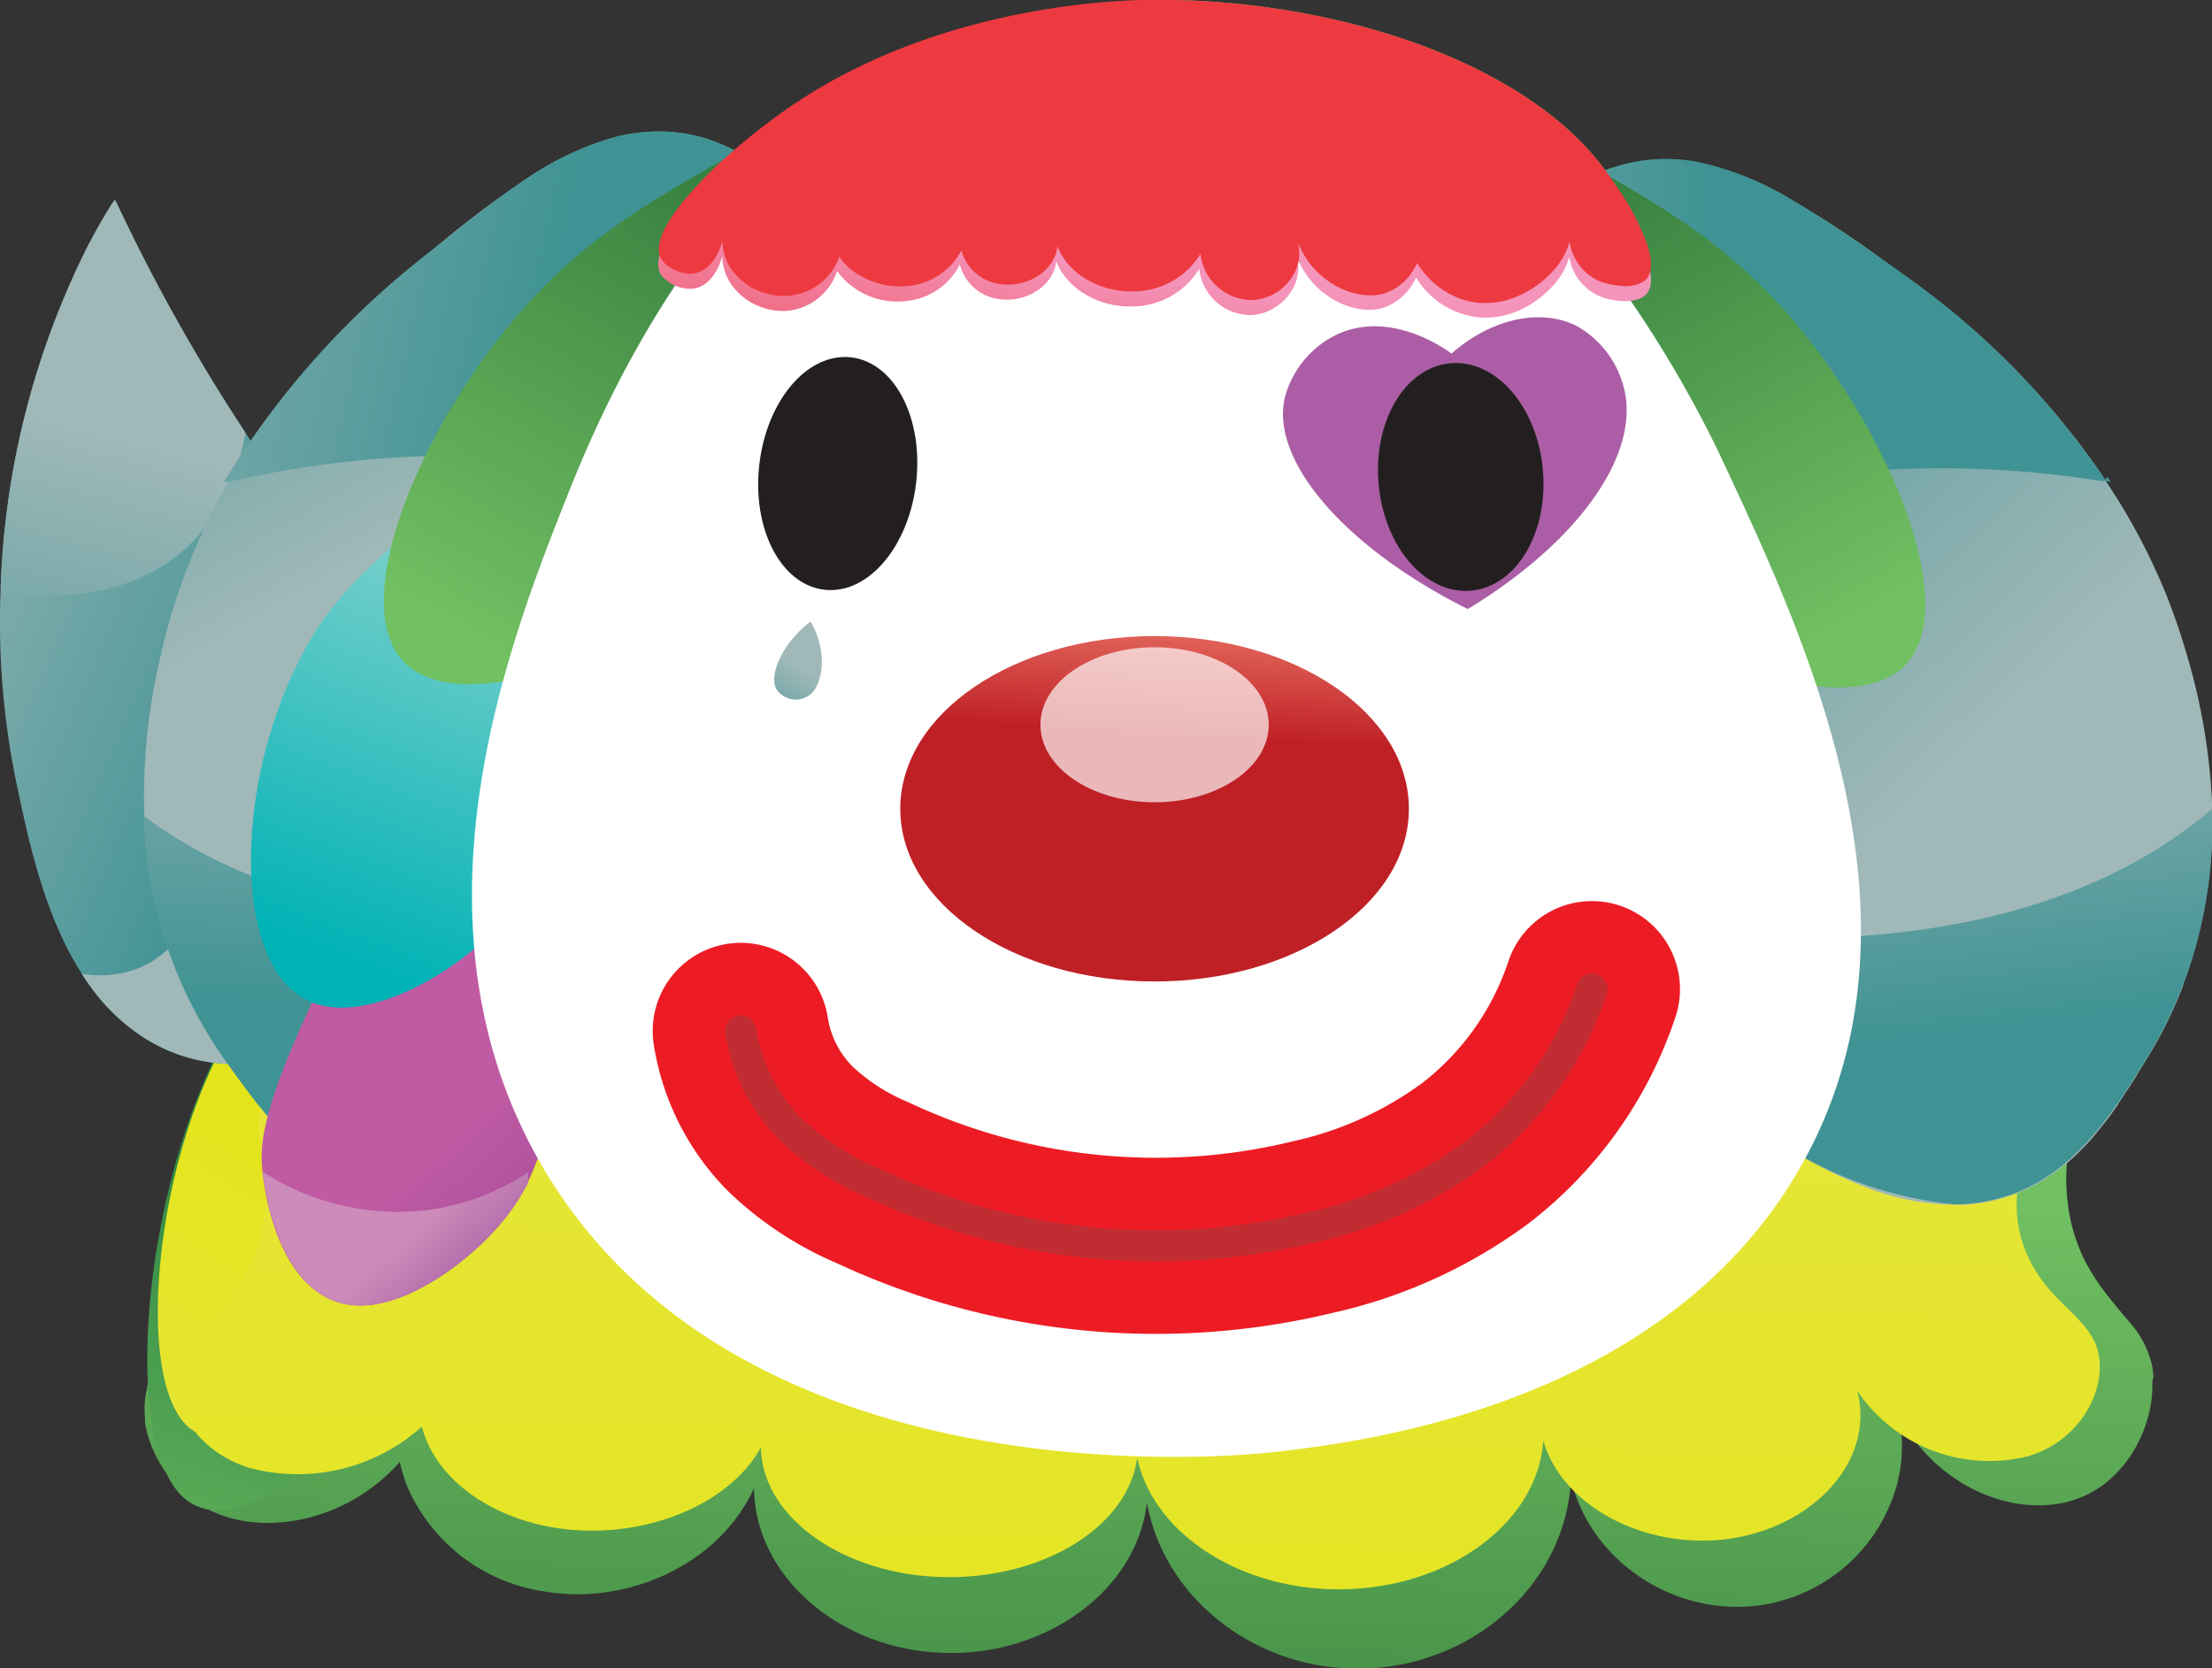 <svg xmlns="http://www.w3.org/2000/svg" xmlns:xlink="http://www.w3.org/1999/xlink" viewBox="0 0 213.54 161.03"><rect x="0" y="0" width="213.54" height="161.03" fill="#333333" stroke="none"/><defs><style>.cls-1{fill:url(#linear-gradient);}.cls-2{fill:url(#linear-gradient-2);}.cls-3{fill:url(#y);}.cls-4{fill:url(#y-2);}.cls-5{fill:url(#dblue);}.cls-6{fill:url(#dblue-2);}.cls-7{fill:url(#linear-gradient-3);}.cls-8{fill:url(#dblue-3);}.cls-9{fill:url(#dblue-4);}.cls-10{fill:url(#dblue-5);}.cls-11{fill:url(#linear-gradient-4);}.cls-12{fill:url(#linear-gradient-5);}.cls-13{fill:url(#linear-gradient-6);}.cls-14{fill:url(#linear-gradient-7);}.cls-15{fill:url(#dblue-6);}.cls-16{fill:url(#dblue-7);}.cls-17{fill:url(#dblue-8);}.cls-18{fill:url(#pGreen);}.cls-19,.cls-25{fill:#fff;}.cls-20{fill:url(#linear-gradient-8);}.cls-21{fill:url(#linear-gradient-9);}.cls-22{fill:#231f20;stroke:#231f20;stroke-miterlimit:10;}.cls-23{fill:#ab5ea5;}.cls-24{fill:url(#linear-gradient-10);}.cls-25{opacity:0.68;}.cls-26,.cls-27{fill:none;stroke-linecap:round;stroke-linejoin:round;}.cls-26{stroke:#ed1c24;stroke-width:17px;}.cls-27{stroke:#943d41;stroke-width:3px;opacity:0.5;}.cls-28{fill:url(#linear-gradient-11);}</style><linearGradient id="linear-gradient" x1="113.73" y1="27.51" x2="109.11" y2="199.51" gradientUnits="userSpaceOnUse"><stop offset="0.5" stop-color="#71c062"/><stop offset="1" stop-color="#297138"/></linearGradient><linearGradient id="linear-gradient-2" x1="86.83" y1="161.58" x2="53.09" y2="117.71" gradientTransform="matrix(-1.07, 0.28, 0.46, 1.02, 32.07, -21.38)" gradientUnits="userSpaceOnUse"><stop offset="0" stop-color="#71c062"/><stop offset="1" stop-color="#318843"/></linearGradient><linearGradient id="y" x1="-23.75" y1="160.61" x2="36.61" y2="106.5" gradientTransform="matrix(0.82, -0.36, 0.13, 0.88, -10.79, 24.22)" gradientUnits="userSpaceOnUse"><stop offset="0.32" stop-color="#e6e640"/><stop offset="1" stop-color="#e4e417"/></linearGradient><linearGradient id="y-2" x1="112.31" y1="42.61" x2="108.48" y2="185.26" gradientTransform="matrix(1, 0, 0, 1, 0, 0)" xlink:href="#y"/><linearGradient id="dblue" x1="566.35" y1="42.13" x2="629.35" y2="77.97" gradientTransform="matrix(0.73, 0.02, -0.03, 1.05, -423.44, -16.3)" gradientUnits="userSpaceOnUse"><stop offset="0" stop-color="#a0b8b8"/><stop offset="0.85" stop-color="#409394"/></linearGradient><linearGradient id="dblue-2" x1="670.58" y1="-13.51" x2="708.59" y2="-86.89" xlink:href="#dblue"/><linearGradient id="linear-gradient-3" x1="598.21" y1="44.39" x2="591.02" y2="88.08" gradientTransform="matrix(0.73, 0.02, -0.03, 1.05, -423.44, -16.3)" gradientUnits="userSpaceOnUse"><stop offset="0" stop-color="#a0b8b8"/><stop offset="1" stop-color="#409394"/></linearGradient><linearGradient id="dblue-3" x1="35.81" y1="31.65" x2="-4.42" y2="-10.91" gradientTransform="translate(15.03 10.54) rotate(12.97)" xlink:href="#dblue"/><linearGradient id="dblue-4" x1="-182.06" y1="222.04" x2="-164.21" y2="274.74" gradientTransform="matrix(-1.08, 0.22, 0.17, 0.83, -182.58, -87.18)" xlink:href="#dblue"/><linearGradient id="dblue-5" x1="-14.63" y1="12.26" x2="51.27" y2="12.26" gradientTransform="translate(15.03 10.54) rotate(12.97)" xlink:href="#dblue"/><linearGradient id="linear-gradient-4" x1="53.98" y1="98.66" x2="73.78" y2="120.41" gradientUnits="userSpaceOnUse"><stop offset="0" stop-color="#c05ba3"/><stop offset="1" stop-color="#914198"/></linearGradient><linearGradient id="linear-gradient-5" x1="40.3" y1="118.49" x2="50.1" y2="129.26" gradientUnits="userSpaceOnUse"><stop offset="0" stop-color="#cc8bb9"/><stop offset="1" stop-color="#914198"/></linearGradient><linearGradient id="linear-gradient-6" x1="33.57" y1="23.25" x2="68.75" y2="68.85" gradientTransform="matrix(-0.96, 0.29, 0.29, 0.96, 79.03, 6.94)" gradientUnits="userSpaceOnUse"><stop offset="0" stop-color="#acdcd5"/><stop offset="1" stop-color="#00b2b5"/></linearGradient><linearGradient id="linear-gradient-7" x1="41.85" y1="53.88" x2="11.02" y2="5.17" gradientTransform="matrix(-1.07, 0.06, 0.05, 1.07, 89.1, 2.27)" gradientUnits="userSpaceOnUse"><stop offset="0" stop-color="#71c062"/><stop offset="1" stop-color="#297138"/></linearGradient><linearGradient id="dblue-6" x1="185.48" y1="76.72" x2="135.92" y2="24.28" gradientTransform="matrix(1, 0, 0, 1, 0, 0)" xlink:href="#dblue"/><linearGradient id="dblue-7" x1="-407.61" y1="366.09" x2="-389.76" y2="418.79" gradientTransform="matrix(1.09, 0.15, -0.12, 0.84, 661.22, -186.1)" xlink:href="#dblue"/><linearGradient id="dblue-8" x1="109.15" y1="37.02" x2="174.79" y2="37.02" gradientTransform="matrix(1, 0, 0, 1, 0, 0)" xlink:href="#dblue"/><linearGradient id="pGreen" x1="-245.59" y1="69.35" x2="-276.42" y2="20.64" gradientTransform="matrix(1.07, 0.06, -0.05, 1.07, 442.62, 2.27)" xlink:href="#linear-gradient-7"/><linearGradient id="linear-gradient-8" x1="98.31" y1="106.63" x2="111.45" y2="26.42" gradientUnits="userSpaceOnUse"><stop offset="0.72" stop-color="#ed3a40"/><stop offset="1" stop-color="#f494ba"/></linearGradient><linearGradient id="linear-gradient-9" x1="111.46" y1="24.91" x2="124.6" y2="-55.31" gradientUnits="userSpaceOnUse"><stop offset="0.72" stop-color="#ed3a40"/><stop offset="1" stop-color="#ea7768"/></linearGradient><linearGradient id="linear-gradient-10" x1="110" y1="102.99" x2="112.61" y2="58.35" gradientUnits="userSpaceOnUse"><stop offset="0.72" stop-color="#bf2026"/><stop offset="1" stop-color="#ea7768"/></linearGradient><linearGradient id="linear-gradient-11" x1="89.98" y1="125.17" x2="88.94" y2="131.51" gradientTransform="matrix(1.03, 0.33, -0.43, 1.33, 37.91, -132.05)" xlink:href="#linear-gradient-3"/></defs><g id="Layer_2" data-name="Layer 2"><g id="Layer_1-2" data-name="Layer 1"><path class="cls-1" d="M207.78,133.27q0,.42,0,.84a11.25,11.25,0,0,1-.25,2,13.52,13.52,0,0,1-.73,2.32c-.06.15-.13.29-.2.43a11.65,11.65,0,0,1-3.51,4.43,9.56,9.56,0,0,1-2.43,1.34c-5.6,2.12-13.5-.8-17.21-7.8l0-.06h0l-.08-.14s0,.07,0,.1,0,.1,0,.15h0s0,.06,0,.09a14.68,14.68,0,0,1,.24,2.62,14.48,14.48,0,0,1-.8,4.75A16.07,16.07,0,0,1,169.56,155c-8,.93-16-4.26-17.9-12.19-.52,10-9.27,17.9-19.86,18.25-10.23.35-19.35-6.52-21.08-16l0-.13s0,0,0,.08c-.93,8.41-9.6,14.85-19.58,14.54-8.92-.26-16.33-5.81-18-13a13.3,13.3,0,0,1-.35-2.9,12.74,12.74,0,0,1-.87,1.63c-3.79,6.26-11.93,9.67-19.58,8.31a17.15,17.15,0,0,1-12.84-9.68,13.46,13.46,0,0,1-.9-2.8,15.6,15.6,0,0,1-1.13,1.17c-4.55,4.31-11.2,5.81-16.21,3.93a11.11,11.11,0,0,1-4.15-2.74,11.51,11.51,0,0,1-1.83-2.51A11,11,0,0,1,14,137.31c0-.12,0-.25,0-.37a.5.5,0,0,1,0-.12,8,8,0,0,1,.2-2.79.75.75,0,0,1,0-.16,7.82,7.82,0,0,1,.48-1.33,15.85,15.85,0,0,1,1.14-2,63.1,63.1,0,0,0,4.42-6.84,24.45,24.45,0,0,0,1.53-3.83c.16-.52.3-1,.41-1.54a0,0,0,0,1,0,0c1.41-6,.17-11,0-13.34a11.84,11.84,0,0,1,0-1.2c0-.24,0-.48,0-.74v0s0-.11,0-.17,0-.09,0-.13a16.16,16.16,0,0,1,.32-2.07,38.49,38.49,0,0,1,1.34-4.76c.07-.19.14-.4.21-.6s.16-.45.25-.68h0c.31-.85.67-1.76,1.07-2.71l.15-.36c.1-.24.2-.48.31-.72s.28-.64.43-1,.18-.42.29-.64c.24-.55.5-1.11.77-1.69.12-.24.24-.48.36-.74s.27-.56.41-.85c.31-.64.65-1.29,1-2,.05-.11.1-.22.16-.33l.3-.58c.27-.5.53-1,.81-1.53l.93-1.74c.72-1.32,1.48-2.69,2.3-4.13s1.67-2.91,2.59-4.46,2.05-3.43,3.17-5.26l.7-1.13,2.3-3.67.42-.65.22-.35.6-.93q4.31-6.75,9.72-14.73l.8-1.17.64-.93c.41-.6.81-1.21,1.24-1.82v0c.42-.61.86-1.23,1.29-1.86.69-1,1.39-2,2.12-3q2.7-3.9,5.66-8.06l.82-1.15c.49-.7,1-1.4,1.5-2.11l0,0,0-.07c.17-.24.34-.47.5-.72l4.15-5.76,1.19-1.62,1.12-1.55.15-.22.18-.23.08-.12h0a2.07,2.07,0,0,1,.17-.24l.12-.16c.68-.59,1.39-1.16,2.1-1.7s1.22-.92,1.82-1.35.94-.65,1.4-1A47.53,47.53,0,0,1,85,6.9C97.21.59,109.92.1,112.65,0h.65c13.26.25,27.48,4.08,36.45,11.14.65.52,1.28,1,1.87,1.6a25.43,25.43,0,0,1,3.12,3.39l.22.3c.21-.09.44-.17.66-.25l.12.17,1,1.44c1.2,1.78,2.38,3.53,3.52,5.24l.11.16c.09.15.2.3.29.45q5.45,8.13,10,15.28l1.13,1.77c.68,1,1.35,2.11,2,3.13.08.14.17.27.25.4l.57.92.47.76c3.56,5.68,6.68,10.87,9.43,15.61l.13.24.34.59.08.13c0,.07.09.14.13.22.74,1.28,1.44,2.53,2.12,3.74,3.28,5.88,5.89,11,7.93,15.38.3.65.59,1.28.86,1.89a.2.2,0,0,1,0,.08c.21.46.4.9.6,1.35a3.05,3.05,0,0,1,.13.32c.23.5.43,1,.63,1.47l.05.12c.06.16.13.33.21.5a0,0,0,0,0,0,0c.06.15.12.29.17.44s.11.29.17.44l.11.27h0c.25.65.49,1.28.71,1.89.09.24.17.48.25.72a36.08,36.08,0,0,1,2.3,10h0a2.18,2.18,0,0,1,0,.25,12.46,12.46,0,0,1,0,1.52c0,.15,0,.31,0,.45a.59.59,0,0,1,0,.14s0,0,0,.08a7.69,7.69,0,0,1-.2,1c-.12.43-.34,1.07-.59,1.88h0c0,.09-.05.18-.08.29s-.12.41-.18.63c-.15.54-.3,1.14-.44,1.78,0,.13-.06.27-.08.4a20.63,20.63,0,0,0-.31,2.37,19.09,19.09,0,0,0,.17,4.79,17,17,0,0,0,1.25,4.18c.1.23.21.46.32.68a20.21,20.21,0,0,0,2,3.1c.45.59.9,1.13,1.33,1.65s.67.79,1,1.18a9.43,9.43,0,0,1,2.1,4h0a0,0,0,0,1,0,0,9,9,0,0,1,.17,1.22A1.69,1.69,0,0,1,207.78,133.27Z"/><path class="cls-2" d="M45,74.38Q42.36,94,39.68,113.64l-3.06,5.73c.2,1.35,1.68,12.41-4.84,19.88C27.66,144,21.19,148,17.53,144.38c-6.13-6.1-3.45-32.38,5.57-46.57a70,70,0,0,1,6-7.61A122.18,122.18,0,0,1,45,74.38Z"/><path class="cls-3" d="M48.12,70q-4.2,18.77-8.41,37.51l-3.09,5.6c0,1.27.1,11.66-6,19.12-2.91,3.56-8.72,8.28-12.19,5.71-5.08-3.77-3.88-22.3,2-34.87C22.5,98.5,26,94,33.43,85.9,37.07,81.94,42.09,76.49,48.12,70Z"/><path class="cls-4" d="M77.46,35.39C34.83,83.24,24.33,102.13,25,109.27c.22,2.36,2.12,8.25-1.86,14.74-2.72,4.45-6.49,6.41-6,10.36.33,2.72,2.63,6,7,7.34a18,18,0,0,0,16.59-4c1.25,4.94,6.52,8.84,13.16,9.81,7.93,1.16,16.42-2.08,19.57-7.81.09,6.73,7.9,12.29,17.55,12.52s17.91-4.85,18.77-11.52c1.59,7.51,10.36,13,20.2,12.69,10.14-.28,18.51-6.54,19-14.36,1.78,6.24,9.47,10.32,17.14,9.59,8.51-.82,15-7.38,13.17-14.38a15.39,15.39,0,0,0,16.6,6.29c4.63-1.44,7.08-5.71,6.8-9.15-.33-3.93-4.21-5-6.56-9.38-3.11-5.75-.32-11.21.24-12.86,2.24-6.61-6.58-25.37-46.94-73.76C134.7,14.69,92.16,14.69,77.46,35.39Z"/><path class="cls-5" d="M43.23,80.22a29,29,0,0,1-2.1,10,22.1,22.1,0,0,1-4.86,7.55,16.07,16.07,0,0,1-8.17,4.35,12.76,12.76,0,0,1-1.68.23h0a18.09,18.09,0,0,1-6.82.08h0A16.08,16.08,0,0,1,13.65,100a19,19,0,0,1-5-4.89q-.39-.54-.75-1.11c-3.6-5.6-5.12-12.76-6.28-18.24A76.79,76.79,0,0,1,.06,56.87a79.33,79.33,0,0,1,8.46-33.2c.54-1,1-1.92,1.49-2.67l.18-.31c.13-.22.26-.42.38-.63l.22-.36h0c.08-.15.17-.28.26-.43l.14.17a177,177,0,0,0,12.5,22.33c.78,1.19,1.6,2.42,2.45,3.65l1.27,1.83C35.08,58.46,39.9,65.51,42,71.84c.19.57.36,1.13.5,1.68a21.94,21.94,0,0,1,.72,4.79C43.26,78.94,43.25,79.58,43.23,80.22Z"/><path class="cls-6" d="M43.23,80.22a29,29,0,0,1-2.1,10,22.1,22.1,0,0,1-4.86,7.55,15.37,15.37,0,0,1-1.91,1.62,20.62,20.62,0,0,1-6.26,2.73,12.76,12.76,0,0,1-1.68.23h0a18.09,18.09,0,0,1-6.82.08h0A16.08,16.08,0,0,1,13.65,100a19,19,0,0,1-5-4.89q-.39-.54-.75-1.11a10.92,10.92,0,0,0,4-.09c4.41-1,5.74-4.22,10.37-8.51C28.15,80,30.81,81.94,42,71.84l.09-.07c.09.35.25,1,.41,1.75A36.22,36.22,0,0,1,43.23,80.22Z"/><path class="cls-7" d="M23.69,41.76a21.72,21.72,0,0,1-2.76,7.51C16.09,57.19,7.56,57.4,5.31,57.46a19.2,19.2,0,0,1-5.25-.59,79.33,79.33,0,0,1,8.46-33.2C9,22.78,9.49,21.89,10,21l.18-.31c.13-.22.26-.42.38-.63l.22-.36h0l.4-.26A177,177,0,0,0,23.69,41.76Z"/><path class="cls-8" d="M84.11,70.21a79,79,0,0,1-6.2,14.58h0c-.1.17-.17.31-.26.48s-.14.26-.22.39l-.17.27c-4.07,6.89-11.67,16.54-20.41,22.88-5.05,3.65-10.47,6.19-15.79,6.43,0,0,0,0,0,0h-.77a17.16,17.16,0,0,1-2.16-.12c-7.57-.93-12-6.68-15.85-12.06h0l-.19-.27-.36-.49c-.53-.74-1-1.49-1.5-2.24l-.45-.75c-.16-.25-.3-.51-.44-.76-.28-.51-.56-1-.81-1.52s-.51-1-.74-1.53-.35-.78-.52-1.18a44.39,44.39,0,0,1-3.34-15.58h0A59,59,0,0,1,15.53,63.2q.66-2.93,1.56-5.65a61.77,61.77,0,0,1,4.6-10.4c.06-.1.11-.2.17-.29s.12-.23.19-.34l.08-.15A76.1,76.1,0,0,1,39.88,25.64l2.17-1.77a103.7,103.7,0,0,1,8.68-6.56l.22-.14a29,29,0,0,1,8.41-3.93,16.83,16.83,0,0,1,5.83-.47C80.92,14.42,88.8,39.62,87.37,54.58v0s0,0,0,0A75.68,75.68,0,0,1,84.11,70.21Z"/><path class="cls-9" d="M21.71,102.32c4,5.59,8.48,11.86,16.4,12.83a17.91,17.91,0,0,0,2.93.11h0a38.12,38.12,0,0,0,15.79-6.43c7.91-5.32,15.24-13.51,20.79-23.55l.27-.47c-9.93,2.6-40,9.33-61.26-4.16-.92-.58-1.83-1.2-2.74-1.88A42.7,42.7,0,0,0,21.71,102.32Z"/><path class="cls-10" d="M87.37,54.58a91.78,91.78,0,0,0-42-10.6,98.65,98.65,0,0,0-23.16,2.5l-.17,0-.47.11.18-.29.15-.25A81.6,81.6,0,0,1,41.45,24.34l.6-.47c3-2.34,5.84-4.6,8.68-6.56l.22-.14a29,29,0,0,1,8.41-3.93,16.83,16.83,0,0,1,5.83-.47C80.92,14.42,88.8,39.62,87.37,54.58Z"/><path class="cls-11" d="M56.24,92.87l-3.3,5.93a24.65,24.65,0,0,1-2,15.33A20.25,20.25,0,0,1,48,118.5c-3.41,3.87-10.65,9.22-15.93,7-5.6-2.3-6.61-11.23-6.73-12.4-.32-3-.2-7.51,10.32-27.29,3.77-7.08,5.65-10.62,7.92-13.77A75.68,75.68,0,0,1,61.19,54.58Z"/><path class="cls-12" d="M51,113.15v1A20.25,20.25,0,0,1,48,118.5c-3.41,3.87-10.65,9.22-15.93,7-3.62-1.48-5.91-6.32-6.73-12.4a24,24,0,0,0,16.13,3.68A22.92,22.92,0,0,0,51,113.15Z"/><path class="cls-13" d="M67.17,29.64Q62.28,48.32,57.4,67l-4,5.46c.1,1.28.74,11.78-7.38,18.92-3.87,3.4-11.73,7.79-16.7,5-7.28-4.15-6.57-22.79.92-35.1,2.71-4.46,7.38-8.8,17.29-16.47C52.39,41,59.1,35.83,67.17,29.64Z"/><path class="cls-14" d="M95.7,3.73Q85.74,22,75.8,40.24l-5.61,4.68C70,46.29,67.9,57.41,57.58,62.81c-5.21,2.73-14.79,5.17-18.67,1-5.64-6.09,2.43-24.31,12.76-35.28,5.72-6.07,11.69-9.45,19.63-13.94A139.45,139.45,0,0,1,95.7,3.73Z"/><path class="cls-15" d="M213.54,79.25c0,1.09,0,2.21-.11,3.36,0,.33-.05.66-.08,1s-.07.75-.11,1.13-.11.89-.17,1.34c-.14.92-.3,1.85-.51,2.8-.05.26-.11.51-.17.76s-.14.61-.22.92l-.15.62c-.06.22-.13.44-.19.66l-.08.24c-.06.22-.12.43-.19.64s-.12.38-.19.57c-.16.51-.34,1-.53,1.52l-.09.24s0,.07,0,.11c-.09.22-.17.45-.27.67s-.1.26-.16.39-.1.27-.16.4-.23.52-.35.78c0,0,0,.07-.05.1-.1.23-.21.46-.32.68-.18.39-.37.78-.58,1.17-.06.13-.13.27-.2.39h0a.83.83,0,0,1-.07.13c-.18.33-.36.66-.55,1s-.47.82-.73,1.23-.37.6-.55.9h0c-.2.32-.4.65-.61,1-.53.84-1.08,1.68-1.64,2.5l0,.05c-.51.73-1,1.45-1.59,2.14-.26.33-.52.65-.8,1l-.08.09-.11.13-.19.22-.39.41c-.24.26-.5.52-.76.78s-.39.37-.59.55l-.41.36-.22.19a17.4,17.4,0,0,1-1.56,1.15,6.65,6.65,0,0,1-.56.36,16.42,16.42,0,0,1-7.6,2.36l-.74,0s0,0,0,0h0a24,24,0,0,1-9-1.77,38.75,38.75,0,0,1-5.48-2.65c-.49-.27-1-.57-1.47-.87l0,0-.12-.07c-.22-.14-.44-.28-.65-.43a1.14,1.14,0,0,1-.23-.15c-8.77-5.76-16.59-14.51-21-20.9-.15-.22-.3-.44-.44-.66l-.29-.46h0A80.19,80.19,0,0,1,142.9,74.1a77.84,77.84,0,0,1-4.24-15.31s0,0,0-.07v0c-.09-.55-.17-1.11-.23-1.69s-.1-1-.14-1.48a56.85,56.85,0,0,1,2.35-20c.25-.83.52-1.65.81-2.45.21-.59.44-1.17.67-1.75l.31-.75c.2-.46.4-.91.61-1.36s.36-.76.56-1.13a27.85,27.85,0,0,1,6.4-8.57,17.52,17.52,0,0,1,4.15-2.73l.48-.22.35-.14c.21-.09.44-.17.66-.25a15.29,15.29,0,0,1,2.46-.63,16.55,16.55,0,0,1,5.83.07A29.48,29.48,0,0,1,172.48,19l.18.11a98.62,98.62,0,0,1,9.22,6.05l2.28,1.63A76.47,76.47,0,0,1,202.33,45l.35.51.54.81a.78.78,0,0,1,.1.15l.2.31.18.28a60,60,0,0,1,5,9.33c.11.25.22.5.32.75.71,1.76,1.36,3.61,1.93,5.53a59.75,59.75,0,0,1,2.62,15.42h0C213.54,78.46,213.54,78.85,213.54,79.25Z"/><path class="cls-16" d="M207.27,102.1c-3.62,5.83-7.7,12.38-15.54,13.86a18.89,18.89,0,0,1-2.92.3h0a38,38,0,0,1-16.17-5.39c-8.24-4.8-16.09-12.5-22.28-22.15l-.29-.46c10.07,2,40.48,6.72,60.86-8.12.88-.64,1.75-1.32,2.61-2.06A42.77,42.77,0,0,1,207.27,102.1Z"/><path class="cls-17" d="M203.78,46.51l-.46-.07-.18,0-.27,0-1.38-.22a98.62,98.62,0,0,0-19.18-.89c-.81,0-1.63.09-2.46.15-1.22.09-2.41.21-3.59.34l-1.18.16c-2.62.33-5.13.76-7.52,1.27-1.67.35-3.28.74-4.83,1.16-.69.18-1.36.37-2,.57-2.21.64-4.29,1.34-6.25,2.07q-2.66,1-5,2c-1.45.64-2.81,1.28-4.07,1.92h0c-1,.51-1.95,1-2.84,1.5s-1.77,1-2.56,1.46l-1.34.81c-.09-.55-.17-1.11-.23-1.69s-.1-1-.14-1.48a56.85,56.85,0,0,1,2.35-20c.25-.83.52-1.65.81-2.45.21-.59.44-1.17.67-1.75l.31-.75c.2-.46.4-.91.61-1.36s.36-.76.56-1.13a27.85,27.85,0,0,1,6.4-8.57,17.52,17.52,0,0,1,4.15-2.73l.48-.22.35-.14c.21-.09.44-.17.66-.25a15.29,15.29,0,0,1,2.46-.63,16.55,16.55,0,0,1,5.83.07A29.48,29.48,0,0,1,172.48,19l.18.11c3,1.78,6.07,3.88,9.22,6.05l2.28,1.63A76.47,76.47,0,0,1,202.33,45l.35.51.54.81.2-.3.17.23Z"/><path class="cls-18" d="M127.22,4.05l19.9,36.5,5.6,4.69c.23,1.36,2.3,12.48,12.61,17.88,5.21,2.73,14.79,5.17,18.67,1,5.64-6.09-2.43-24.31-12.75-35.27-5.73-6.08-11.69-9.45-19.64-13.95A138.49,138.49,0,0,0,127.22,4.05Z"/><path class="cls-19" d="M129.7,4.47c21.5,8.54,34.65,35.82,36.57,39.94,8.18,17.48,21,44.85,7.46,68.38-13.22,23-42.46,26.41-50.58,27.36-3.42.4-51.36,5.26-70.68-27.36-14-23.69-3.31-50.81,2.32-65,2.4-6,13.69-34.62,37.05-43.32A59.85,59.85,0,0,1,116.2,1.11,54.72,54.72,0,0,1,129.7,4.47Z"/><path class="cls-20" d="M154.74,17.57c1.86,2.44,6.29,9.23,4,11-.9.71-2.78.56-4,.15a5,5,0,0,1-3.25-3.92,6.71,6.71,0,0,1-1.16,2.3c-.3.39-3.15,3.95-7.63,3.53a8.06,8.06,0,0,1-6-3.85,5.37,5.37,0,0,1-3.37,3c-2.73.66-6.66-1.2-8.14-5,.79,3-1.87,5.56-4.42,5.63a5,5,0,0,1-5-4.45,7.62,7.62,0,0,1-6.46,3.62c-3.25.09-6.29-1.68-7.34-4.35-.25,2.24-2.63,3.84-5.08,3.68a4.51,4.51,0,0,1-4.23-3.37A6.48,6.48,0,0,1,87.9,29a7.23,7.23,0,0,1-7.09-2.83A5.63,5.63,0,0,1,76,30c-3,.24-6.23-2-6.28-5.28-.44,1.73-1.52,3-2.84,3.15a3.62,3.62,0,0,1-3-1.26c-2.13-2.87,6.25-10.89,13.16-15.42,13.74-9,29.88-9.64,33-9.72C127,1,146.41,6.64,154.74,17.57Z"/><path class="cls-21" d="M159.37,25.73a2.18,2.18,0,0,1-.07.52h0v0a1.65,1.65,0,0,1-.56.87,3.44,3.44,0,0,1-2.3.47,8,8,0,0,1-1.68-.32,4.6,4.6,0,0,1-1.91-1.22,4.81,4.81,0,0,1-.65-.85,5.33,5.33,0,0,1-.69-1.85,5,5,0,0,1-.23.68,6.6,6.6,0,0,1-.93,1.62A9.69,9.69,0,0,1,145,29.09a7.39,7.39,0,0,1-1.44.15,4.21,4.21,0,0,1-.5,0l-.29,0h0a7.73,7.73,0,0,1-2-.48h0c-.26-.11-.51-.23-.75-.35a8.16,8.16,0,0,1-2.64-2.2,5.88,5.88,0,0,1-.57-.82,3.52,3.52,0,0,1-.24.46,5.12,5.12,0,0,1-3.13,2.53c-2.74.66-6.67-1.2-8.15-5a4,4,0,0,1,.1,1.63v0a.52.52,0,0,1,0,.11h0v0a4.83,4.83,0,0,1-4.5,3.84,5,5,0,0,1-5-4.45,7.62,7.62,0,0,1-6.46,3.62c-3.25.09-6.3-1.68-7.35-4.35-.24,2.24-2.62,3.84-5.07,3.68a4.52,4.52,0,0,1-4.21-3.29s0-.05,0-.08,0,.05,0,.1a6.47,6.47,0,0,1-4.71,3.36,7.43,7.43,0,0,1-2.82-.07,7.23,7.23,0,0,1-1.51-.5l-.27-.13-.17-.09a6.3,6.3,0,0,1-2.33-2l0,.1h0a6.32,6.32,0,0,1-.25.6A5.67,5.67,0,0,1,76,28.55a6.14,6.14,0,0,1-5.48-2.69,4.88,4.88,0,0,1-.79-2.59c-.45,1.73-1.53,3-2.84,3.15a2.26,2.26,0,0,1-.45,0,2.65,2.65,0,0,1-.48-.07s0,0,0,0a3.84,3.84,0,0,1-1.69-.84,2.25,2.25,0,0,1-.34-.36,1.78,1.78,0,0,1-.23-.43,0,0,0,0,0,0,0h0c-.53-1.54,1.06-4.09,3.58-6.8.75-.8,1.58-1.62,2.47-2.44h0l.35-.32.75-.66c.26-.22.51-.45.78-.66.7-.6,1.43-1.18,2.16-1.73,1.1-.85,2.22-1.64,3.3-2.35C90.8.73,106.94.11,110.09,0c1,0,2.06,0,3.1,0h.11c13.26.25,27.48,4.08,36.45,11.14.65.52,1.28,1,1.87,1.6a25.43,25.43,0,0,1,3.12,3.39l.22.3.42.58h0a1.77,1.77,0,0,1,.16.22c.31.44.64.94,1,1.47a23.36,23.36,0,0,1,2.44,4.8A6.21,6.21,0,0,1,159.37,25.73Z"/><ellipse class="cls-22" cx="80.87" cy="45.7" rx="10.79" ry="7.12" transform="translate(26.22 120.82) rotate(-83.43)"/><path class="cls-23" d="M140.12,34.13c-.29-.23-5.61-4.2-10.84-1.94a9.42,9.42,0,0,0-5.23,6.12c-1.48,6,5.56,14.43,17.64,20.48,10.63-6.43,16.74-14.94,15.07-21.37a9.48,9.48,0,0,0-4.64-6C148.63,29.72,143.93,30.79,140.12,34.13Z"/><ellipse class="cls-22" cx="141.02" cy="46.04" rx="7.46" ry="10.52" transform="translate(-3.63 13.12) rotate(-5.26)"/><ellipse class="cls-24" cx="111.46" cy="78.07" rx="24.55" ry="16.67"/><ellipse class="cls-25" cx="111.46" cy="69.96" rx="11.02" ry="7.48"/><path class="cls-26" d="M71.51,99.51a17.14,17.14,0,0,0,4.83,9.5,26.29,26.29,0,0,0,7.93,5.17,64.4,64.4,0,0,0,42.5,4.26,41.5,41.5,0,0,0,15.7-7.15,33.19,33.19,0,0,0,11.21-15.81"/><path class="cls-27" d="M71.51,99.51a17.14,17.14,0,0,0,4.83,9.5,26.29,26.29,0,0,0,7.93,5.17,64.4,64.4,0,0,0,42.5,4.26,41.5,41.5,0,0,0,15.7-7.15,33.19,33.19,0,0,0,11.21-15.81"/><path class="cls-28" d="M78.25,60c-2.79,2.14-3.92,5-3.37,6.4a2.23,2.23,0,0,0,3.41.58C79.49,65.87,79.88,62.76,78.25,60Z"/></g></g></svg>